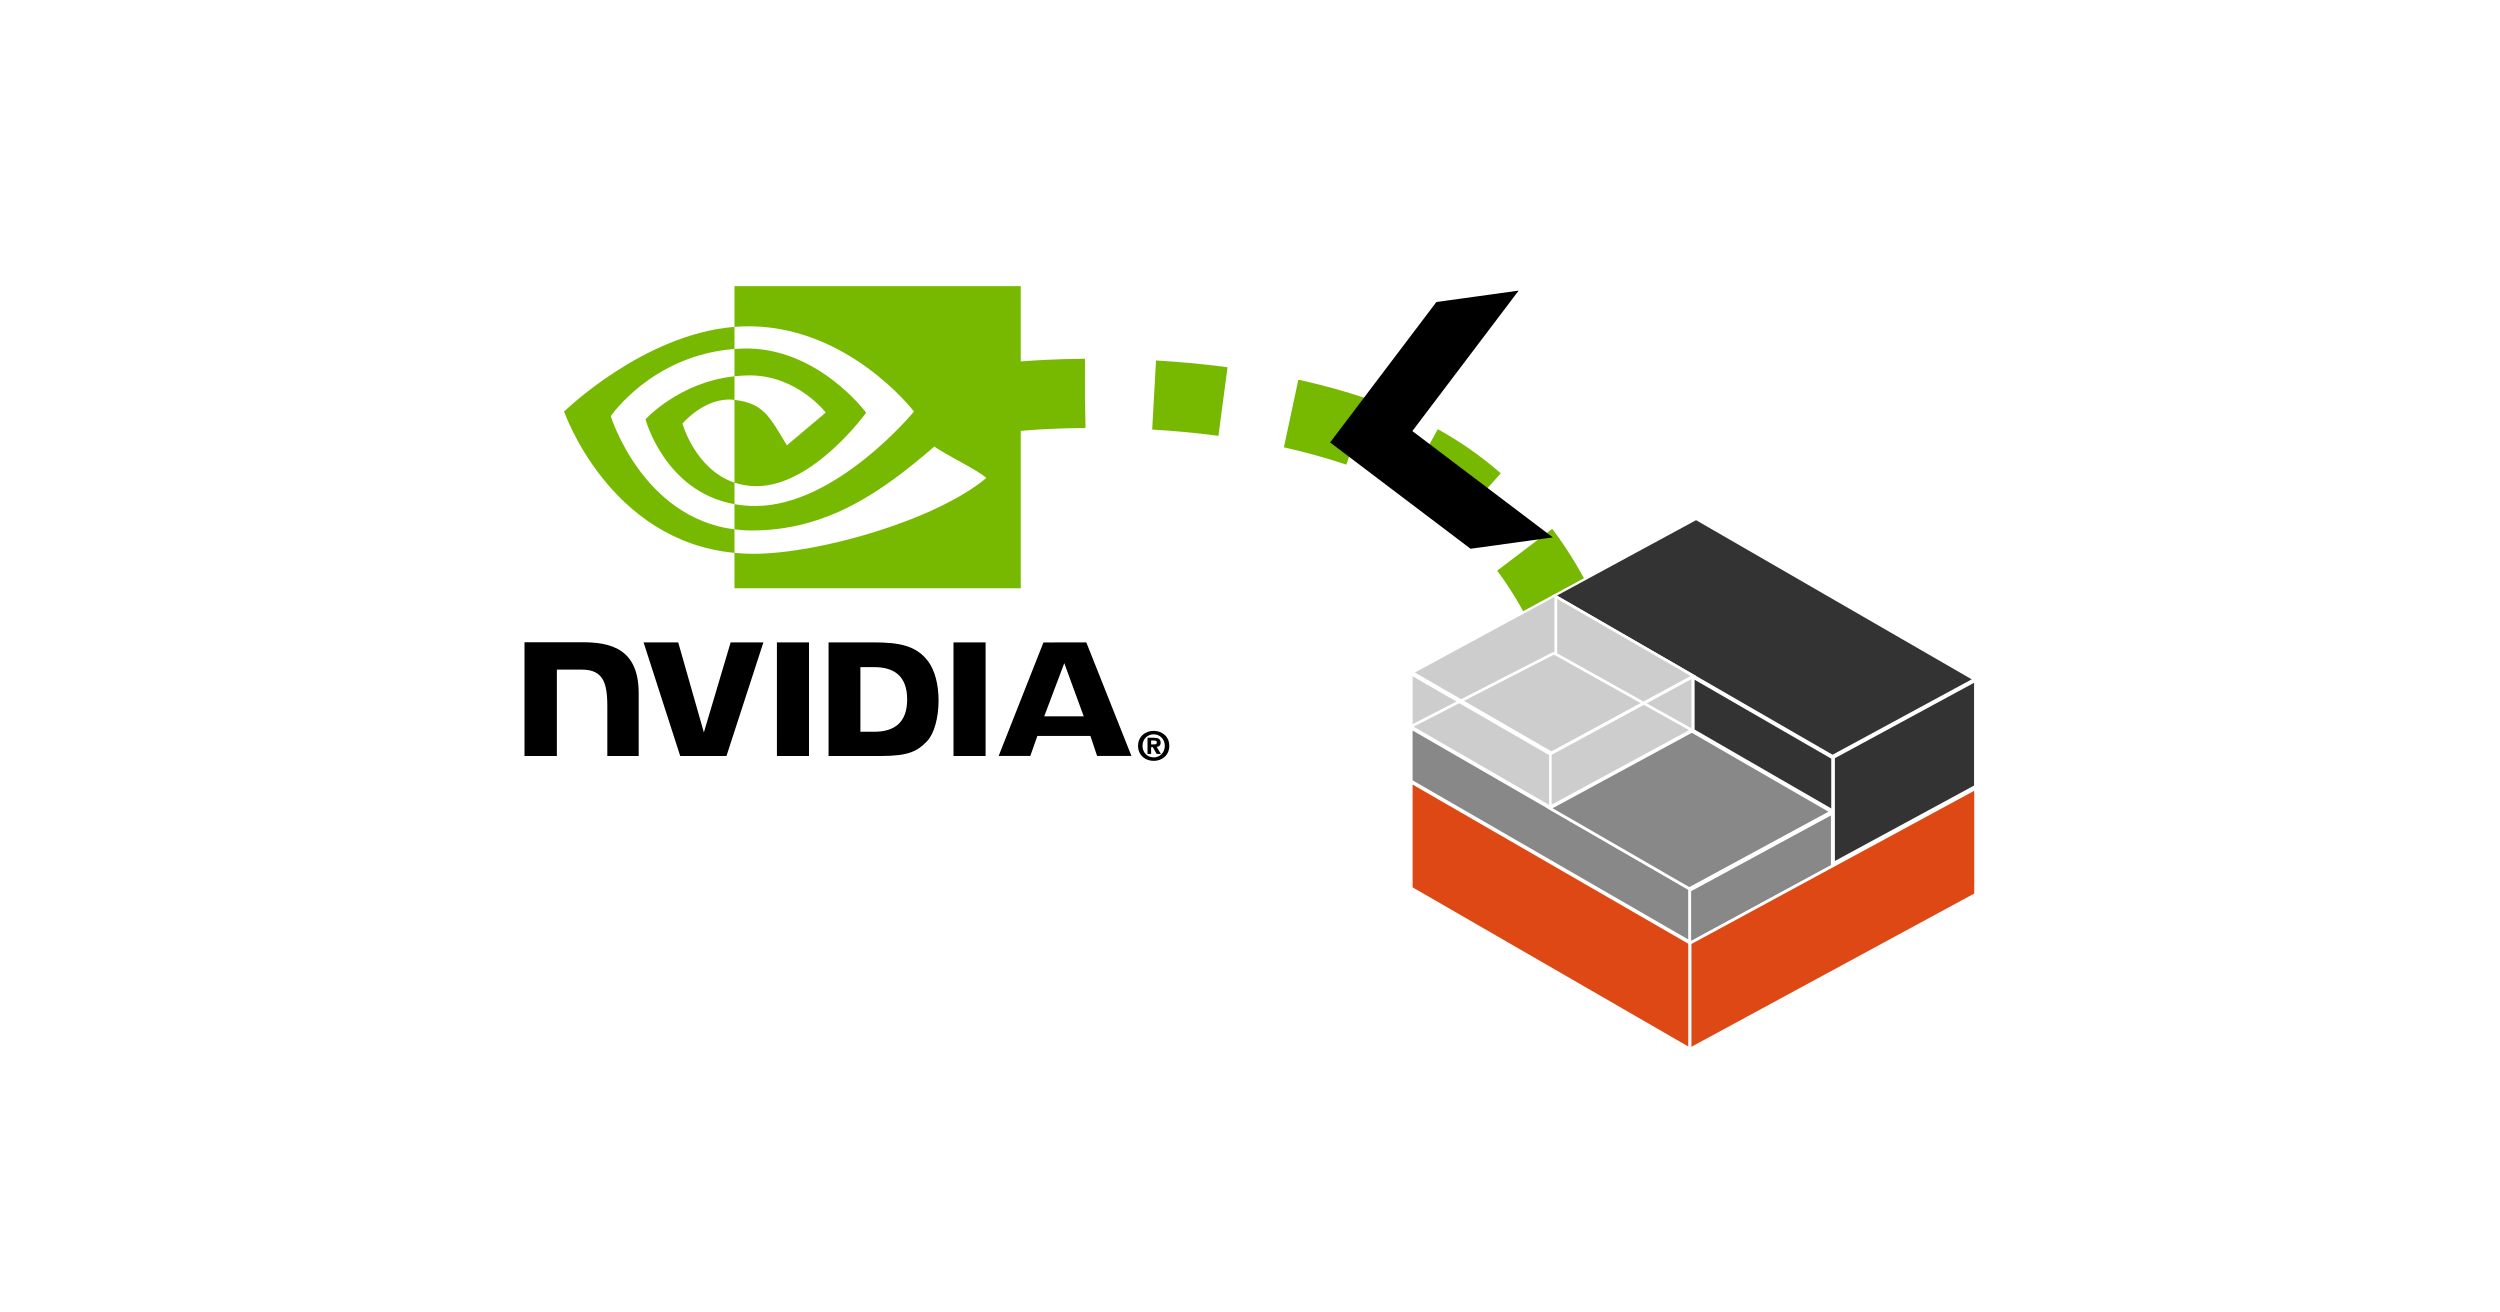 <?xml version="1.0" encoding="UTF-8" standalone="no"?>
<!-- Created with Inkscape (http://www.inkscape.org/) -->

<svg
   width="1200"
   height="630"
   viewBox="0 0 317.5 166.688"
   version="1.1"
   id="svg5"
   xml:space="preserve"
   inkscape:version="1.2.2 (732a01da63, 2022-12-09)"
   sodipodi:docname="lxd-gpu-passthrough.svg"
   inkscape:export-filename="..\Output\lxd-gpu-passthrough.png"
   inkscape:export-xdpi="96"
   inkscape:export-ydpi="96"
   xmlns:inkscape="http://www.inkscape.org/namespaces/inkscape"
   xmlns:sodipodi="http://sodipodi.sourceforge.net/DTD/sodipodi-0.dtd"
   xmlns="http://www.w3.org/2000/svg"
   xmlns:svg="http://www.w3.org/2000/svg"><sodipodi:namedview
     id="namedview7"
     pagecolor="#ffffff"
     bordercolor="#000000"
     borderopacity="0.25"
     inkscape:showpageshadow="2"
     inkscape:pageopacity="0.0"
     inkscape:pagecheckerboard="0"
     inkscape:deskcolor="#d1d1d1"
     inkscape:document-units="mm"
     showgrid="false"
     inkscape:zoom="0.457453"
     inkscape:cx="653.61906"
     inkscape:cy="503.8769"
     inkscape:window-width="2551"
     inkscape:window-height="1350"
     inkscape:window-x="3435"
     inkscape:window-y="5"
     inkscape:window-maximized="1"
     inkscape:current-layer="layer1" /><defs
     id="defs2"><marker
       style="overflow:visible"
       id="Arrow4"
       refX="0"
       refY="0"
       orient="auto-start-reverse"
       inkscape:stockid="Arrow4"
       markerWidth="3"
       markerHeight="3.6"
       viewBox="0 0 5 6"
       inkscape:isstock="true"
       inkscape:collect="always"
       preserveAspectRatio="xMidYMid"><path
         style="fill:context-stroke;fill-rule:evenodd;stroke:none"
         d="m 1,0 -3,3 h -2 l 3,-3 -3,-3 h 2 z"
         id="path1741" /></marker></defs><g
     inkscape:label="Layer 1"
     inkscape:groupmode="layer"
     id="layer1"><path
       style="fill:none;stroke:#77b900;stroke-width:8.788;stroke-linecap:butt;stroke-linejoin:round;stroke-dasharray:8.788, 8.788;stroke-dashoffset:0;stroke-opacity:1;marker-mid:url(#Arrow4)"
       d="m 129.012,50.37 c 0,0 24.224,-2.59 45.134,5.098 8.952,3.292 17.383,9.405 23.202,20.153"
       id="path705"
       sodipodi:nodetypes="csc" /><g
       id="g277"
       transform="matrix(0.233,0,0,0.233,54.745,37.706)"><g
         id="g586"
         transform="translate(15.738,-37.395)"><path
           id="path17"
           d="m 384.195,282.109 c 0,3.771 -2.769,6.302 -6.047,6.302 v -0.023 c -3.371,0.023 -6.089,-2.508 -6.089,-6.278 0,-3.769 2.718,-6.293 6.089,-6.293 3.279,-0.001 6.047,2.523 6.047,6.292 z m 2.453,0 c 0,-5.175 -4.02,-8.179 -8.5,-8.179 -4.511,0 -8.531,3.004 -8.531,8.179 0,5.172 4.021,8.188 8.531,8.188 4.481,0 8.5,-3.016 8.5,-8.188 m -9.91,0.692 h 0.91 l 2.109,3.703 h 2.316 l -2.336,-3.859 c 1.207,-0.086 2.2,-0.661 2.2,-2.286 0,-2.019 -1.392,-2.668 -3.75,-2.668 h -3.411 v 8.813 h 1.961 v -3.703 m 10e-4,-1.492 v -2.122 h 1.364 c 0.742,0 1.753,0.06 1.753,0.965 0,0.985 -0.523,1.157 -1.398,1.157 h -1.719" /><path
           id="path19"
           d="m 329.406,237.027 10.598,28.993 H 318.48 Z m -11.35,-11.289 -24.423,61.88 h 17.246 l 3.863,-10.934 h 28.903 l 3.656,10.934 h 18.722 L 341.418,225.73 Z m -49.033,61.903 h 17.497 v -61.922 l -17.5,-0.004 z m -121.467,-61.926 -14.598,49.078 -13.984,-49.074 -18.879,-0.004 19.972,61.926 h 25.207 l 20.133,-61.926 z m 70.725,13.484 h 7.52 c 10.91,0 17.966,4.898 17.966,17.609 0,12.714 -7.056,17.613 -17.966,17.613 h -7.52 z m -17.35,-13.484 v 61.926 h 28.366 c 15.113,0 20.048,-2.512 25.384,-8.148 3.769,-3.957 6.207,-12.641 6.207,-22.134 0,-8.707 -2.063,-16.468 -5.66,-21.304 -6.481,-8.649 -15.817,-10.34 -29.75,-10.34 z M 35.188,225.629 v 62.012 h 17.645 v -47.086 l 13.672,0.004 c 4.527,0 7.754,1.128 9.934,3.457 2.765,2.945 3.894,7.699 3.894,16.395 v 27.23 h 17.098 v -34.262 c 0,-24.453 -15.586,-27.75 -30.836,-27.75 H 35.188 Z m 137.583,0.086 0.007,61.926 h 17.489 v -61.926 z" /><path
           id="path21"
           fill="#77b900"
           d="m 82.211,102.414 c 0,0 22.504,-33.203 67.437,-36.638 V 53.73 c -49.769,3.997 -92.867,46.149 -92.867,46.149 0,0 24.41,70.565 92.867,77.026 V 164.101 C 99.411,157.781 82.211,102.414 82.211,102.414 Z m 67.437,36.223 v 11.726 c -37.968,-6.769 -48.507,-46.237 -48.507,-46.237 0,0 18.23,-20.195 48.507,-23.47 v 12.867 c -0.023,0 -0.039,-0.007 -0.058,-0.007 -15.891,-1.907 -28.305,12.938 -28.305,12.938 0,0 6.958,24.991 28.363,32.183 m 0,-107.125 V 53.73 c 1.461,-0.112 2.922,-0.207 4.391,-0.257 56.582,-1.907 93.449,46.406 93.449,46.406 0,0 -42.343,51.488 -86.457,51.488 -4.043,0 -7.828,-0.375 -11.383,-1.005 v 13.739 c 3.04,0.386 6.192,0.613 9.481,0.613 41.051,0 70.738,-20.965 99.484,-45.778 4.766,3.817 24.278,13.103 28.289,17.168 -27.332,22.883 -91.031,41.329 -127.144,41.329 -3.481,0 -6.824,-0.211 -10.11,-0.528 v 19.306 H 305.68 V 31.512 Z m 0,49.144 V 65.777 c 1.446,-0.101 2.903,-0.179 4.391,-0.226 40.688,-1.278 67.382,34.965 67.382,34.965 0,0 -28.832,40.043 -59.746,40.043 -4.449,0 -8.438,-0.715 -12.028,-1.922 V 93.523 c 15.84,1.914 19.028,8.911 28.551,24.786 l 21.18,-17.859 c 0,0 -15.461,-20.277 -41.524,-20.277 -2.833,-0.001 -5.544,0.198 -8.206,0.483" /></g></g><g
       stroke="#ffffff"
       stroke-width="1.5"
       id="g505"
       transform="matrix(0.233,0,0,0.233,175.919,62.443)"><g
         transform="matrix(0.866,0.5,0,1.155,0,0)"
         id="g497"><rect
           x="110"
           y="-72"
           width="175"
           height="75"
           fill="#333333"
           transform="skewX(-50)"
           id="rect475" /><rect
           x="110"
           y="3"
           width="87.5"
           height="75"
           fill="#cdcdcd"
           transform="skewX(-50)"
           id="rect477" /><rect
           x="16.5"
           y="78.9"
           width="87.5"
           height="25"
           fill="#cdcdcd"
           id="rect479" /><rect
           x="16.5"
           y="104.5"
           width="175"
           height="25"
           fill="#888888"
           id="rect481" /><rect
           x="16.5"
           y="130"
           width="175"
           height="50"
           fill="#dd4814"
           id="rect483" /><rect
           x="104"
           y="166"
           width="89.5"
           height="25"
           fill="#cdcdcd"
           transform="skewY(-40)"
           id="rect485" /><rect
           x="228.3"
           y="29.5"
           width="87.5"
           height="75"
           fill="#888888"
           transform="skewX(-50)"
           id="rect487" /><rect
           x="191.8"
           y="266"
           width="89.5"
           height="25"
           fill="#888888"
           transform="skewY(-40)"
           id="rect489" /><rect
           x="192"
           y="291"
           width="179.5"
           height="50"
           fill="#dd4814"
           transform="skewY(-40)"
           id="rect491" /><rect
           x="282.3"
           y="240"
           width="89.1"
           height="50"
           fill="#333333"
           transform="skewY(-40)"
           id="rect493" /><rect
           x="194"
           y="3.7"
           width="87.5"
           height="25"
           fill="#333333"
           id="rect495" /></g><line
         x1="93"
         y1="57"
         x2="93"
         y2="88"
         id="line499" /><line
         x1="169"
         y1="131"
         x2="92"
         y2="88"
         id="line501" /><line
         x1="92"
         y1="88"
         x2="14"
         y2="128"
         id="line503" /></g></g></svg>
